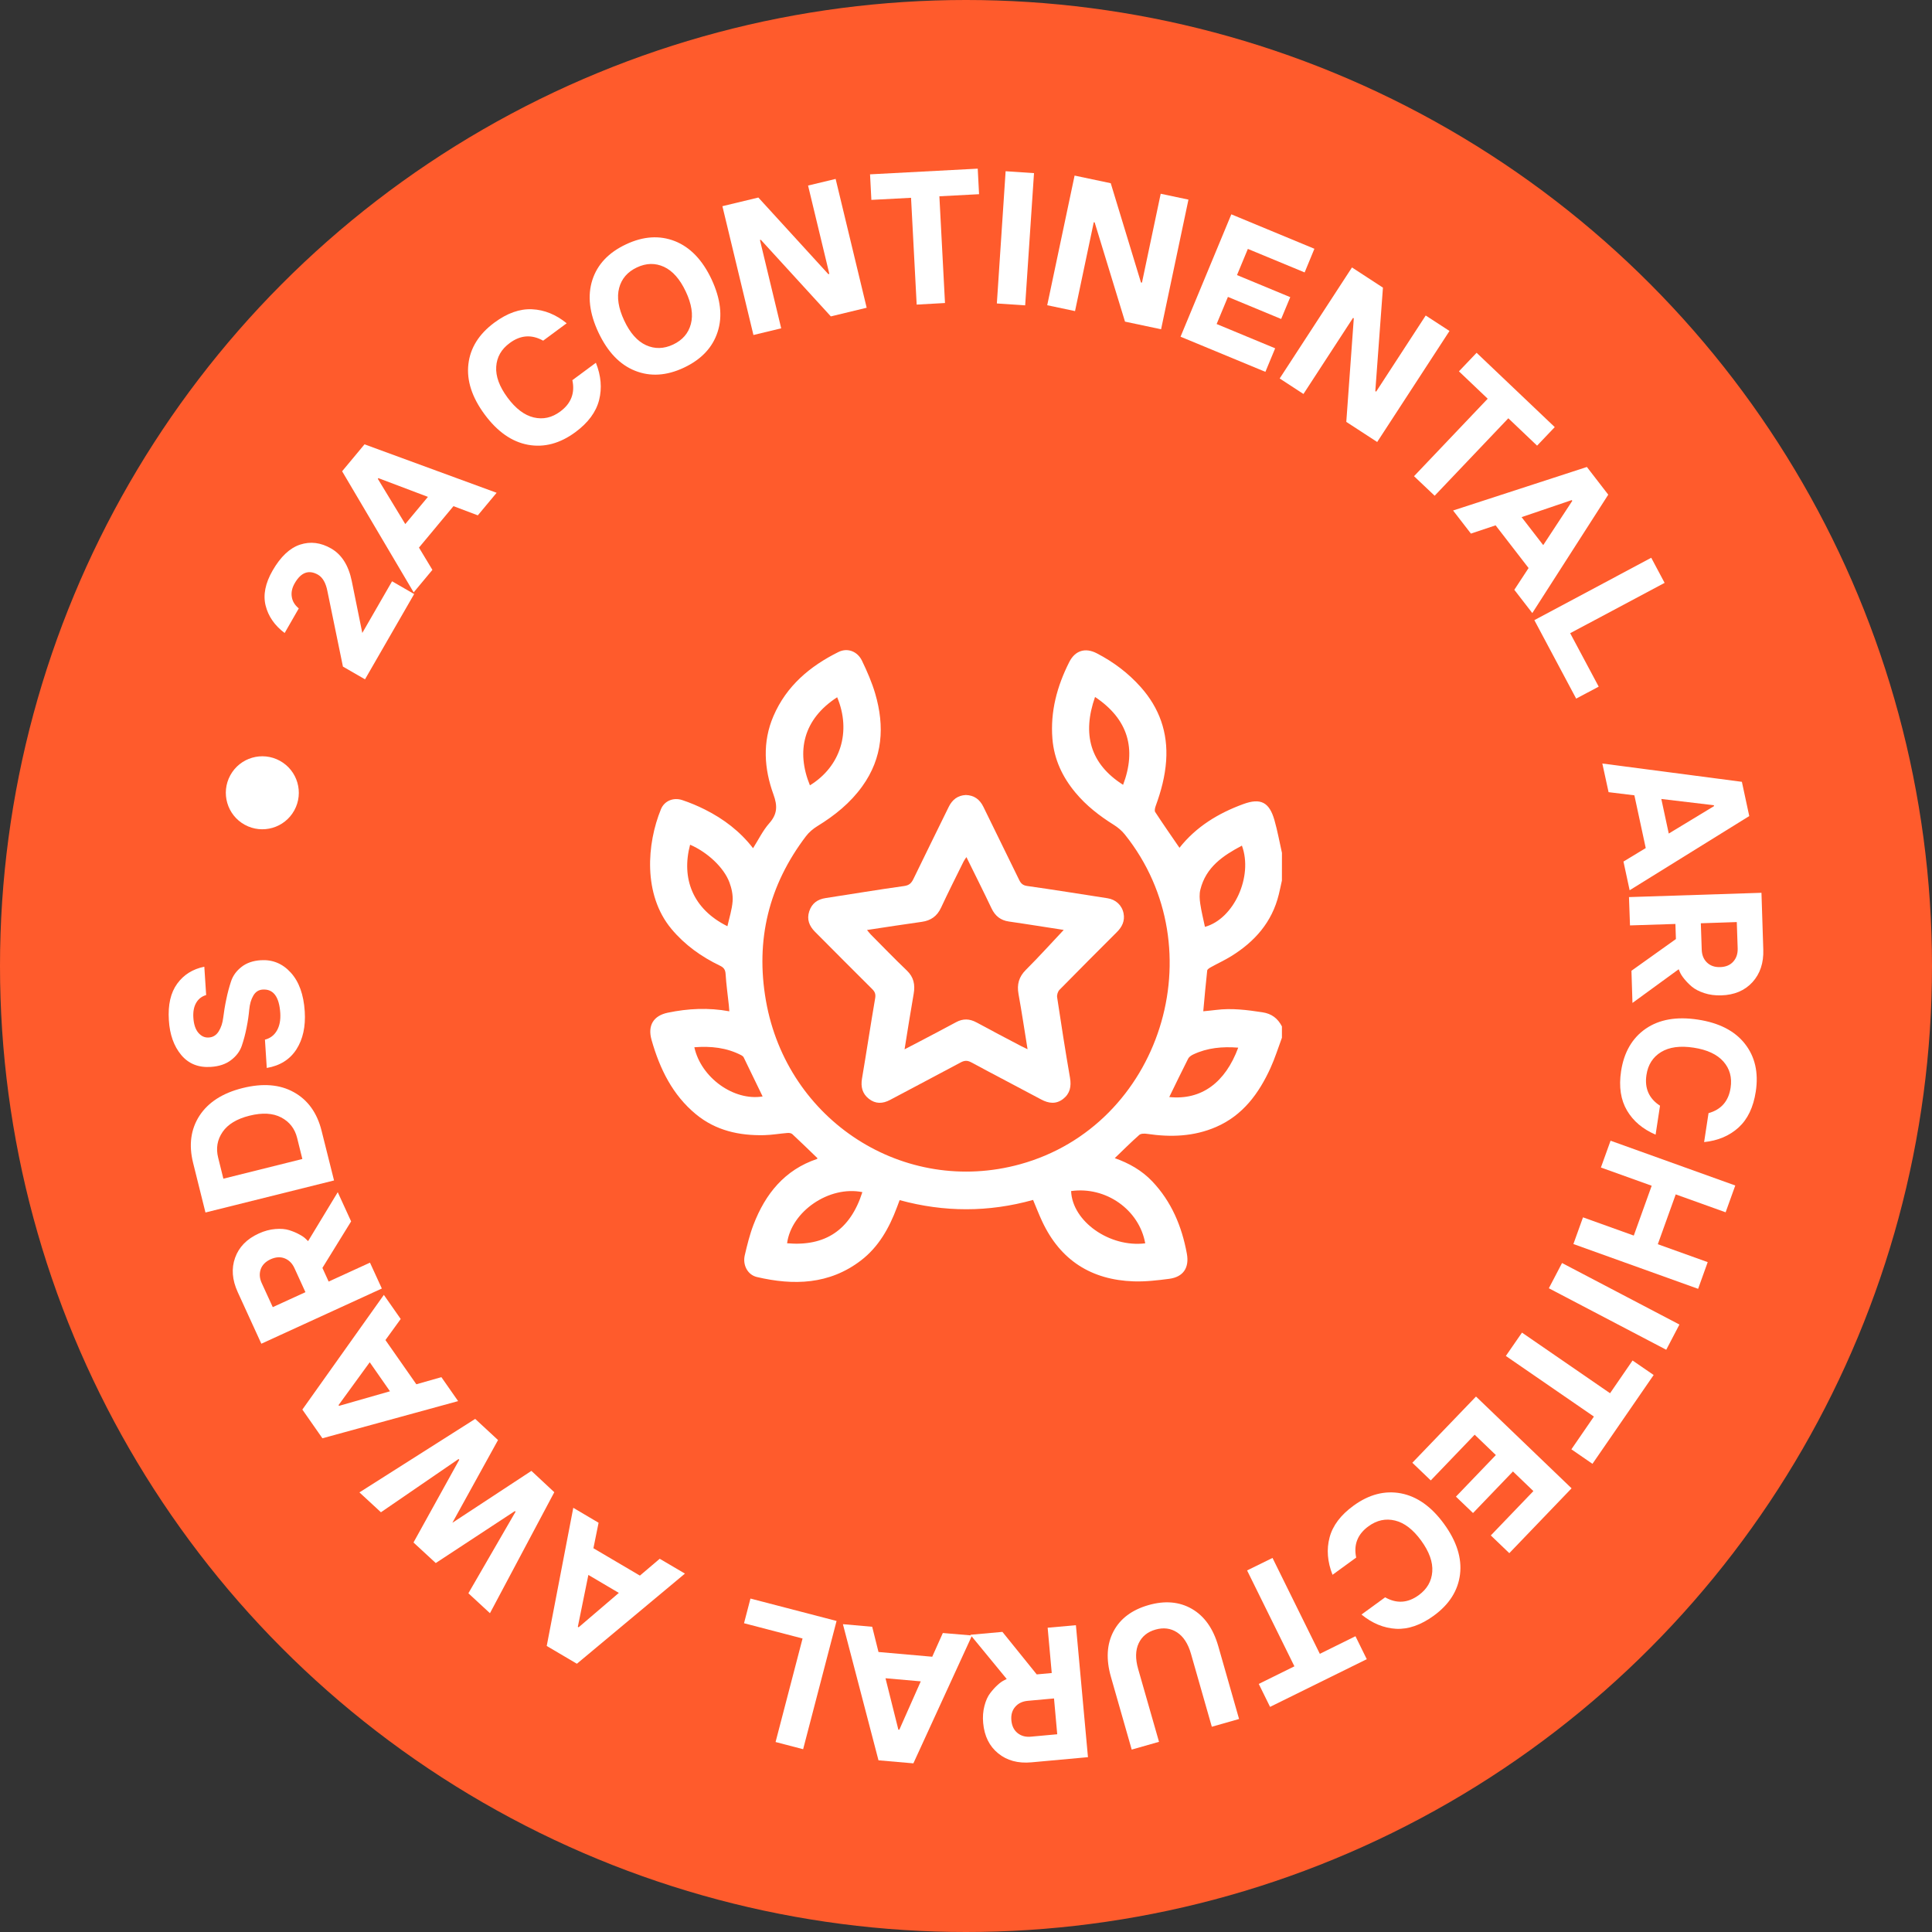 <svg width="126" height="126" viewBox="0 0 126 126" fill="none" xmlns="http://www.w3.org/2000/svg">
<rect x="0" y="0" width="126" height="126" fill="#333333" stroke="none"/>
<circle cx="63" cy="63" r="63" fill="#FF5B2C"/>
<path d="M23.805 44.304L22.365 43.473L21.353 38.552C21.25 38.021 21.049 37.668 20.748 37.486C20.143 37.137 19.633 37.322 19.222 38.034C19.049 38.334 18.983 38.63 19.029 38.918C19.07 39.21 19.222 39.461 19.485 39.679L18.564 41.284C17.913 40.794 17.502 40.202 17.325 39.502C17.148 38.803 17.3 38.038 17.782 37.203C18.3 36.306 18.897 35.742 19.567 35.52C20.242 35.298 20.917 35.38 21.596 35.771C22.283 36.166 22.731 36.873 22.941 37.894L23.628 41.28L25.57 37.91L27.01 38.741L23.805 44.304Z" fill="white"/>
<path d="M26.978 38.634L22.312 30.735L23.773 28.978L32.388 32.138L31.162 33.61L29.574 33.01L27.324 35.713L28.2 37.165L26.978 38.634ZM26.431 34.178L27.908 32.405L24.678 31.183L24.641 31.228L26.431 34.178Z" fill="white"/>
<path d="M37.525 28.184C36.521 28.924 35.489 29.2 34.435 29.007C33.382 28.813 32.44 28.155 31.609 27.032C30.778 25.909 30.424 24.814 30.547 23.749C30.671 22.683 31.239 21.782 32.246 21.037C33.082 20.42 33.896 20.132 34.699 20.169C35.497 20.206 36.254 20.511 36.957 21.083L35.423 22.218C34.674 21.799 33.946 21.848 33.238 22.375C32.695 22.774 32.403 23.288 32.362 23.913C32.321 24.539 32.567 25.209 33.098 25.929C33.629 26.649 34.201 27.081 34.81 27.225C35.419 27.369 35.995 27.242 36.538 26.838C37.245 26.316 37.508 25.633 37.328 24.794L38.862 23.658C39.2 24.502 39.269 25.312 39.072 26.09C38.874 26.871 38.36 27.567 37.525 28.184Z" fill="white"/>
<path d="M46.801 21.647C46.472 22.667 45.739 23.441 44.608 23.976C43.477 24.51 42.411 24.576 41.42 24.181C40.424 23.786 39.63 22.955 39.033 21.692C38.437 20.429 38.305 19.285 38.63 18.265C38.959 17.245 39.688 16.471 40.823 15.937C41.954 15.402 43.02 15.336 44.016 15.727C45.011 16.122 45.809 16.949 46.406 18.216C46.998 19.487 47.134 20.627 46.801 21.647ZM42.131 22.511C42.699 22.77 43.291 22.758 43.9 22.47C44.509 22.182 44.896 21.738 45.056 21.133C45.217 20.528 45.106 19.82 44.723 19.01C44.341 18.199 43.867 17.665 43.3 17.401C42.732 17.142 42.144 17.154 41.535 17.442C40.926 17.73 40.539 18.175 40.379 18.779C40.218 19.384 40.329 20.092 40.708 20.902C41.086 21.713 41.564 22.252 42.131 22.511Z" fill="white"/>
<path d="M49.137 21.848L47.113 13.447L49.458 12.883L54.021 17.878L54.087 17.861L52.7 12.101L54.498 11.669L56.522 20.07L54.185 20.634L49.619 15.639L49.561 15.652L50.948 21.412L49.137 21.848Z" fill="white"/>
<path d="M59.783 19.865L59.416 12.9L56.829 13.036L56.742 11.37L63.765 10.999L63.852 12.665L61.264 12.801L61.63 19.762L59.783 19.865Z" fill="white"/>
<path d="M65.012 19.791L65.584 11.167L67.435 11.291L66.859 19.914L65.012 19.791Z" fill="white"/>
<path d="M68.297 19.906L70.082 11.451L72.44 11.949L74.41 18.421L74.476 18.433L75.698 12.636L77.508 13.019L75.723 21.474L73.37 20.976L71.391 14.504L71.333 14.492L70.111 20.289L68.297 19.906Z" fill="white"/>
<path d="M76.992 21.959L80.304 13.978L85.722 16.224L85.085 17.767L81.382 16.233L80.674 17.94L84.147 19.38L83.554 20.803L80.082 19.363L79.346 21.132L83.163 22.716L82.526 24.251L76.992 21.959Z" fill="white"/>
<path d="M83.457 24.683L88.172 17.442L90.192 18.759L89.694 25.506L89.748 25.543L92.981 20.577L94.532 21.585L89.817 28.826L87.802 27.514L88.291 20.762L88.242 20.73L85.008 25.695L83.457 24.683Z" fill="white"/>
<path d="M92.219 31.056L97.024 26.003L95.148 24.218L96.3 23.008L101.397 27.855L100.245 29.064L98.369 27.279L93.564 32.331L92.219 31.056Z" fill="white"/>
<path d="M94.766 33.294L103.492 30.455L104.886 32.261L99.933 39.983L98.76 38.465L99.69 37.046L97.539 34.261L95.93 34.8L94.766 33.294ZM99.234 33.726L100.645 35.552L102.541 32.664L102.504 32.615L99.234 33.726Z" fill="white"/>
<path d="M100.066 40.444L107.69 36.376L108.562 38.013L102.403 41.296L104.263 44.781L102.794 45.562L100.066 40.444Z" fill="white"/>
<path d="M104.5 49.795L113.601 50.988L114.082 53.222L106.281 58.06L105.878 56.189L107.331 55.308L106.59 51.869L104.907 51.663L104.5 49.795ZM108.347 52.107L108.832 54.362L111.786 52.572L111.774 52.515L108.347 52.107Z" fill="white"/>
<path d="M106.238 58.506L114.878 58.226L114.997 61.929C115.026 62.801 114.788 63.508 114.29 64.056C113.788 64.603 113.109 64.891 112.257 64.915C111.854 64.928 111.484 64.879 111.146 64.767C110.809 64.656 110.542 64.516 110.344 64.352C110.147 64.187 109.982 64.014 109.842 63.842C109.702 63.669 109.608 63.521 109.558 63.397L109.48 63.212L106.465 65.409L106.399 63.311L109.299 61.242L109.266 60.258L106.304 60.353L106.238 58.506ZM110.924 60.213L110.982 61.937C110.994 62.282 111.105 62.562 111.323 62.772C111.541 62.982 111.829 63.085 112.191 63.072C112.554 63.06 112.837 62.941 113.039 62.714C113.241 62.488 113.335 62.204 113.327 61.859L113.269 60.135L110.924 60.213Z" fill="white"/>
<path d="M105.723 69.856C105.913 68.622 106.447 67.7 107.328 67.091C108.212 66.482 109.344 66.285 110.726 66.495C112.108 66.704 113.133 67.227 113.795 68.07C114.458 68.91 114.696 69.951 114.507 71.189C114.351 72.213 113.976 72.995 113.384 73.534C112.791 74.073 112.043 74.39 111.138 74.484L111.426 72.596C112.252 72.366 112.734 71.814 112.865 70.942C112.968 70.276 112.812 69.704 112.401 69.235C111.989 68.766 111.339 68.461 110.455 68.326C109.57 68.19 108.858 68.288 108.328 68.614C107.797 68.939 107.476 69.44 107.377 70.107C107.246 70.975 107.542 71.646 108.262 72.111L107.974 73.999C107.139 73.641 106.517 73.118 106.11 72.427C105.703 71.736 105.567 70.885 105.723 69.856Z" fill="white"/>
<path d="M105.037 74.394L113.17 77.315L112.541 79.063L109.286 77.895L108.118 81.145L111.372 82.313L110.747 84.054L102.613 81.133L103.239 79.392L106.551 80.581L107.719 77.331L104.407 76.142L105.037 74.394Z" fill="white"/>
<path d="M101.872 82.371L109.528 86.383L108.668 88.028L101.012 84.017L101.872 82.371Z" fill="white"/>
<path d="M99.26 86.909L105.004 90.863L106.472 88.728L107.847 89.674L103.856 95.467L102.482 94.52L103.95 92.385L98.207 88.432L99.26 86.909Z" fill="white"/>
<path d="M96.261 91.078L102.494 97.064L98.433 101.293L97.227 100.137L100.004 97.245L98.671 95.965L96.067 98.676L94.952 97.607L97.556 94.895L96.174 93.567L93.311 96.549L92.109 95.397L96.261 91.078Z" fill="white"/>
<path d="M88.27 98.199C89.278 97.462 90.311 97.195 91.364 97.392C92.417 97.594 93.355 98.257 94.178 99.388C95.001 100.519 95.347 101.614 95.219 102.675C95.087 103.737 94.515 104.638 93.503 105.374C92.664 105.983 91.845 106.267 91.047 106.226C90.249 106.18 89.496 105.872 88.793 105.296L90.335 104.173C91.084 104.596 91.812 104.551 92.524 104.033C93.071 103.634 93.364 103.124 93.409 102.498C93.454 101.873 93.211 101.198 92.685 100.474C92.158 99.75 91.59 99.314 90.981 99.166C90.373 99.018 89.796 99.141 89.249 99.54C88.537 100.058 88.27 100.737 88.447 101.581L86.904 102.704C86.571 101.856 86.505 101.046 86.711 100.272C86.912 99.503 87.431 98.808 88.27 98.199Z" fill="white"/>
<path d="M82.99 101.605L86.076 107.858L88.4 106.71L89.137 108.208L82.83 111.318L82.093 109.821L84.418 108.673L81.332 102.419L82.99 101.605Z" fill="white"/>
<path d="M72.622 106.389C73.062 105.558 73.823 104.991 74.897 104.682C75.971 104.374 76.917 104.456 77.736 104.929C78.551 105.402 79.122 106.208 79.452 107.356L80.809 112.108L79.032 112.614L77.674 107.862C77.485 107.196 77.18 106.731 76.765 106.459C76.35 106.188 75.88 106.13 75.358 106.278C74.835 106.426 74.469 106.727 74.26 107.175C74.05 107.624 74.037 108.179 74.227 108.846L75.588 113.597L73.807 114.104L72.449 109.352C72.124 108.208 72.182 107.221 72.622 106.389Z" fill="white"/>
<path d="M70.168 105.991L70.954 114.598L67.264 114.935C66.395 115.013 65.675 114.82 65.1 114.351C64.523 113.882 64.198 113.224 64.12 112.372C64.083 111.973 64.112 111.599 64.203 111.253C64.293 110.908 64.417 110.632 64.573 110.43C64.729 110.225 64.886 110.048 65.05 109.9C65.215 109.747 65.355 109.649 65.474 109.591L65.655 109.5L63.285 106.616L65.375 106.427L67.613 109.2L68.592 109.11L68.325 106.156L70.168 105.991ZM68.74 110.768L67.025 110.924C66.679 110.957 66.408 111.084 66.21 111.315C66.013 111.541 65.926 111.837 65.959 112.199C65.992 112.561 66.128 112.837 66.363 113.026C66.601 113.216 66.889 113.294 67.235 113.261L68.95 113.104L68.74 110.768Z" fill="white"/>
<path d="M63.394 106.662L59.568 115.001L57.293 114.803L54.973 105.925L56.882 106.094L57.293 107.739L60.798 108.048L61.489 106.501L63.394 106.662ZM60.05 109.653L57.75 109.451L58.589 112.804L58.651 112.808L60.05 109.653Z" fill="white"/>
<path d="M54.559 105.715L52.378 114.079L50.581 113.61L52.341 106.859L48.523 105.863L48.943 104.254L54.559 105.715Z" fill="white"/>
<path d="M44.67 102.626L37.623 108.505L35.656 107.345L37.388 98.335L39.038 99.31L38.701 100.972L41.733 102.757L43.025 101.659L44.67 102.626ZM40.359 103.885L38.372 102.712L37.684 106.098L37.738 106.127L40.359 103.885Z" fill="white"/>
<path d="M36.15 97.318L31.954 105.209L30.547 103.909L33.624 98.589L33.579 98.548L28.419 101.938L26.967 100.597L29.954 95.199L29.905 95.154L24.844 98.626L23.441 97.33L30.991 92.537L32.48 93.916L29.502 99.313L34.657 95.927L36.15 97.318Z" fill="white"/>
<path d="M29.877 91.377L21.027 93.801L19.719 91.929L25.034 84.449L26.133 86.021L25.137 87.395L27.153 90.279L28.786 89.814L29.877 91.377ZM25.433 90.736L24.113 88.843L22.08 91.637L22.113 91.686L25.433 90.736Z" fill="white"/>
<path d="M24.903 84.034L17.044 87.634L15.502 84.264C15.14 83.47 15.082 82.726 15.333 82.026C15.584 81.327 16.098 80.8 16.876 80.446C17.242 80.278 17.6 80.183 17.958 80.154C18.316 80.125 18.612 80.15 18.859 80.228C19.106 80.306 19.324 80.397 19.517 80.504C19.715 80.607 19.859 80.71 19.949 80.804L20.093 80.944L22.027 77.752L22.899 79.656L21.027 82.689L21.434 83.581L24.129 82.347L24.903 84.034ZM19.92 84.272L19.204 82.705C19.061 82.392 18.846 82.178 18.567 82.067C18.287 81.956 17.979 81.977 17.649 82.125C17.32 82.277 17.102 82.495 17.003 82.779C16.905 83.067 16.925 83.367 17.069 83.68L17.789 85.248L19.92 84.272Z" fill="white"/>
<path d="M21.785 76.986L13.4 79.076L12.594 75.842C12.302 74.67 12.441 73.645 13.009 72.765C13.581 71.889 14.519 71.284 15.827 70.959C17.136 70.634 18.251 70.72 19.164 71.231C20.077 71.737 20.682 72.576 20.974 73.752L21.785 76.986ZM19.719 75.587L19.378 74.213C19.226 73.604 18.88 73.16 18.337 72.876C17.794 72.592 17.107 72.555 16.276 72.761C15.445 72.967 14.856 73.325 14.515 73.826C14.169 74.332 14.075 74.888 14.227 75.497L14.568 76.871L19.719 75.587Z" fill="white"/>
<path d="M19.875 65.964C19.937 66.951 19.756 67.774 19.332 68.437C18.904 69.099 18.262 69.502 17.398 69.65L17.279 67.803C17.62 67.717 17.88 67.519 18.057 67.215C18.233 66.91 18.308 66.528 18.279 66.067C18.209 65.001 17.826 64.491 17.131 64.537C16.868 64.553 16.662 64.685 16.518 64.936C16.374 65.182 16.288 65.487 16.255 65.845C16.222 66.203 16.168 66.594 16.082 67.017C15.999 67.445 15.893 67.836 15.769 68.202C15.646 68.564 15.411 68.877 15.07 69.136C14.728 69.399 14.288 69.547 13.745 69.581C12.939 69.634 12.297 69.375 11.819 68.803C11.342 68.231 11.071 67.478 11.013 66.54C10.947 65.536 11.128 64.742 11.556 64.154C11.984 63.566 12.572 63.199 13.325 63.047L13.445 64.894C13.161 64.977 12.943 65.145 12.795 65.4C12.646 65.656 12.585 65.981 12.61 66.371C12.638 66.808 12.749 67.137 12.939 67.359C13.132 67.581 13.358 67.684 13.621 67.663C13.893 67.647 14.107 67.511 14.263 67.264C14.42 67.013 14.518 66.713 14.56 66.355C14.605 65.997 14.666 65.606 14.757 65.178C14.844 64.75 14.95 64.36 15.07 63.998C15.189 63.636 15.415 63.323 15.745 63.064C16.074 62.804 16.493 62.656 17.003 62.623C17.777 62.574 18.431 62.842 18.966 63.434C19.501 64.022 19.805 64.866 19.875 65.964Z" fill="white"/>
<ellipse cx="17.108" cy="51.703" rx="2.38" ry="2.38" transform="rotate(-151.262 17.108 51.703)" fill="white"/>
<g clip-path="url(#clip0_2529_1928)">
<path d="M83.606 55.623C83.444 54.909 83.316 54.185 83.115 53.484C82.78 52.311 82.213 52.028 81.085 52.44C79.458 53.035 78.011 53.912 76.922 55.291C76.382 54.503 75.849 53.739 75.339 52.958C75.28 52.868 75.33 52.676 75.376 52.549C75.723 51.599 75.983 50.634 76.053 49.615C76.179 47.767 75.61 46.176 74.399 44.813C73.579 43.892 72.612 43.166 71.526 42.605C70.775 42.217 70.113 42.426 69.733 43.179C68.941 44.748 68.492 46.398 68.636 48.182C68.745 49.526 69.29 50.673 70.133 51.687C70.842 52.542 71.702 53.207 72.634 53.791C72.901 53.958 73.159 54.172 73.356 54.419C79.343 61.894 75.692 73.4 66.536 75.927C58.97 78.015 51.333 73.106 49.954 65.272C49.254 61.295 50.144 57.719 52.565 54.533C52.763 54.273 53.033 54.046 53.311 53.876C54.437 53.186 55.451 52.37 56.233 51.284C57.573 49.426 57.705 47.377 57.081 45.243C56.865 44.503 56.551 43.787 56.217 43.092C55.919 42.473 55.267 42.231 54.682 42.522C52.828 43.444 51.291 44.727 50.442 46.702C49.714 48.395 49.833 50.133 50.443 51.812C50.715 52.56 50.7 53.094 50.167 53.694C49.752 54.163 49.469 54.755 49.112 55.318C48.262 54.216 47.191 53.407 45.976 52.797C45.498 52.557 45 52.348 44.493 52.179C43.925 51.99 43.331 52.224 43.106 52.773C42.188 55.011 41.922 58.341 43.785 60.578C44.66 61.629 45.742 62.397 46.953 62.979C47.204 63.1 47.304 63.237 47.322 63.525C47.365 64.204 47.46 64.88 47.533 65.558C47.546 65.677 47.552 65.796 47.565 65.955C46.2 65.703 44.873 65.771 43.553 66.045C42.617 66.239 42.225 66.88 42.493 67.822C43.027 69.705 43.861 71.413 45.392 72.673C46.686 73.737 48.214 74.069 49.837 74.032C50.344 74.02 50.849 73.93 51.356 73.889C51.461 73.88 51.602 73.899 51.673 73.965C52.227 74.479 52.767 75.008 53.314 75.535C53.309 75.544 53.299 75.58 53.28 75.586C51.183 76.293 49.919 77.847 49.143 79.867C48.896 80.51 48.73 81.19 48.572 81.864C48.424 82.496 48.753 83.14 49.364 83.284C51.759 83.844 54.085 83.781 56.148 82.204C57.298 81.325 57.99 80.093 58.494 78.744C58.55 78.593 58.607 78.442 58.672 78.269C61.583 79.065 64.478 79.065 67.375 78.256C67.572 78.725 67.751 79.193 67.962 79.645C69.156 82.207 71.187 83.471 73.929 83.567C74.7 83.593 75.48 83.503 76.248 83.402C77.166 83.282 77.574 82.686 77.403 81.756C77.076 79.977 76.4 78.366 75.147 77.046C74.462 76.325 73.625 75.857 72.702 75.531C73.241 75.014 73.756 74.496 74.301 74.016C74.412 73.919 74.648 73.923 74.817 73.948C76.354 74.176 77.864 74.125 79.315 73.495C81.048 72.743 82.097 71.321 82.86 69.647C83.151 69.011 83.359 68.336 83.604 67.678C83.604 67.432 83.604 67.186 83.604 66.94C83.332 66.416 82.933 66.109 82.335 66.019C81.326 65.865 80.321 65.735 79.301 65.866C79.028 65.901 78.753 65.924 78.474 65.953C78.558 65.046 78.633 64.169 78.731 63.294C78.741 63.211 78.884 63.126 78.982 63.072C79.416 62.831 79.868 62.624 80.29 62.364C81.821 61.418 82.958 60.15 83.401 58.33C83.474 58.029 83.537 57.727 83.603 57.426C83.606 56.825 83.606 56.224 83.606 55.623ZM78.583 60.447C78.478 59.945 78.352 59.445 78.277 58.938C78.233 58.639 78.212 58.312 78.283 58.024C78.646 56.546 79.766 55.8 80.994 55.149C81.737 57.162 80.468 59.93 78.583 60.447ZM56.241 77.748C55.451 80.231 53.808 81.3 51.332 81.083C51.607 79.001 54.082 77.308 56.241 77.748ZM52.821 51.218C51.913 48.995 52.388 46.904 54.598 45.473C55.531 47.704 54.826 49.985 52.821 51.218ZM71.416 45.454C73.591 46.907 74.126 48.853 73.245 51.184C71.093 49.816 70.566 47.881 71.416 45.454ZM45.006 55.09C46.136 55.579 47.21 56.572 47.575 57.556C47.717 57.938 47.809 58.375 47.779 58.775C47.738 59.325 47.56 59.864 47.44 60.406C45.179 59.288 44.422 57.29 45.006 55.09ZM74.689 81.087C72.361 81.374 69.93 79.65 69.855 77.678C72.114 77.36 74.294 78.886 74.689 81.087ZM80.754 68.325C79.914 70.597 78.358 71.764 76.256 71.546C76.663 70.714 77.067 69.873 77.489 69.042C77.55 68.924 77.693 68.83 77.818 68.77C78.741 68.332 79.717 68.245 80.754 68.325ZM49.736 71.508C47.868 71.817 45.722 70.295 45.283 68.299C46.359 68.216 47.39 68.32 48.358 68.826C48.415 68.856 48.474 68.905 48.502 68.961C48.917 69.81 49.326 70.662 49.736 71.508Z" fill="white"/>
<path d="M62.991 51.848C62.46 51.874 62.103 52.15 61.868 52.633C61.107 54.196 60.33 55.751 59.575 57.316C59.44 57.595 59.297 57.739 58.962 57.785C57.252 58.022 55.55 58.309 53.843 58.57C53.318 58.65 52.95 58.911 52.777 59.431C52.602 59.963 52.781 60.395 53.15 60.767C54.391 62.015 55.631 63.261 56.879 64.502C57.057 64.678 57.122 64.832 57.076 65.101C56.776 66.846 56.514 68.598 56.217 70.344C56.126 70.885 56.243 71.327 56.66 71.658C57.096 72.004 57.566 71.992 58.052 71.731C59.581 70.914 61.12 70.115 62.645 69.293C62.898 69.157 63.088 69.146 63.346 69.285C64.86 70.102 66.386 70.892 67.902 71.704C68.395 71.968 68.874 72.026 69.333 71.671C69.783 71.322 69.881 70.855 69.782 70.285C69.479 68.54 69.207 66.79 68.943 65.038C68.92 64.886 68.989 64.665 69.095 64.556C70.336 63.29 71.591 62.037 72.844 60.784C73.181 60.448 73.37 60.058 73.277 59.572C73.175 59.039 72.769 58.664 72.229 58.581C70.483 58.31 68.739 58.029 66.989 57.781C66.701 57.741 66.575 57.611 66.462 57.375C65.69 55.787 64.907 54.206 64.134 52.619C63.896 52.133 63.532 51.866 62.991 51.848ZM67.015 68.428C66.843 68.345 66.723 68.29 66.606 68.229C65.63 67.715 64.652 67.207 63.685 66.68C63.232 66.433 62.802 66.42 62.348 66.667C61.581 67.083 60.806 67.485 60.033 67.893C59.706 68.065 59.378 68.233 58.993 68.434C59.197 67.179 59.38 65.996 59.587 64.817C59.692 64.222 59.595 63.728 59.141 63.294C58.339 62.529 57.569 61.729 56.786 60.941C56.709 60.863 56.645 60.772 56.544 60.652C57.78 60.467 58.944 60.282 60.111 60.121C60.707 60.039 61.115 59.753 61.376 59.19C61.845 58.18 62.349 57.187 62.842 56.187C62.886 56.099 62.948 56.02 63.027 55.898C63.591 57.045 64.14 58.135 64.664 59.239C64.901 59.74 65.262 60.023 65.797 60.099C66.407 60.185 67.015 60.282 67.624 60.375C68.222 60.467 68.821 60.561 69.373 60.647C68.548 61.523 67.751 62.408 66.91 63.246C66.446 63.707 66.311 64.204 66.426 64.836C66.637 66.002 66.812 67.174 67.015 68.428Z" fill="white"/>
</g>
<defs>
<clipPath id="clip0_2529_1928">
<rect width="41.208" height="41.208" fill="white" transform="matrix(-1 0 0 1 83.606 42.397)"/>
</clipPath>
</defs>
</svg>
